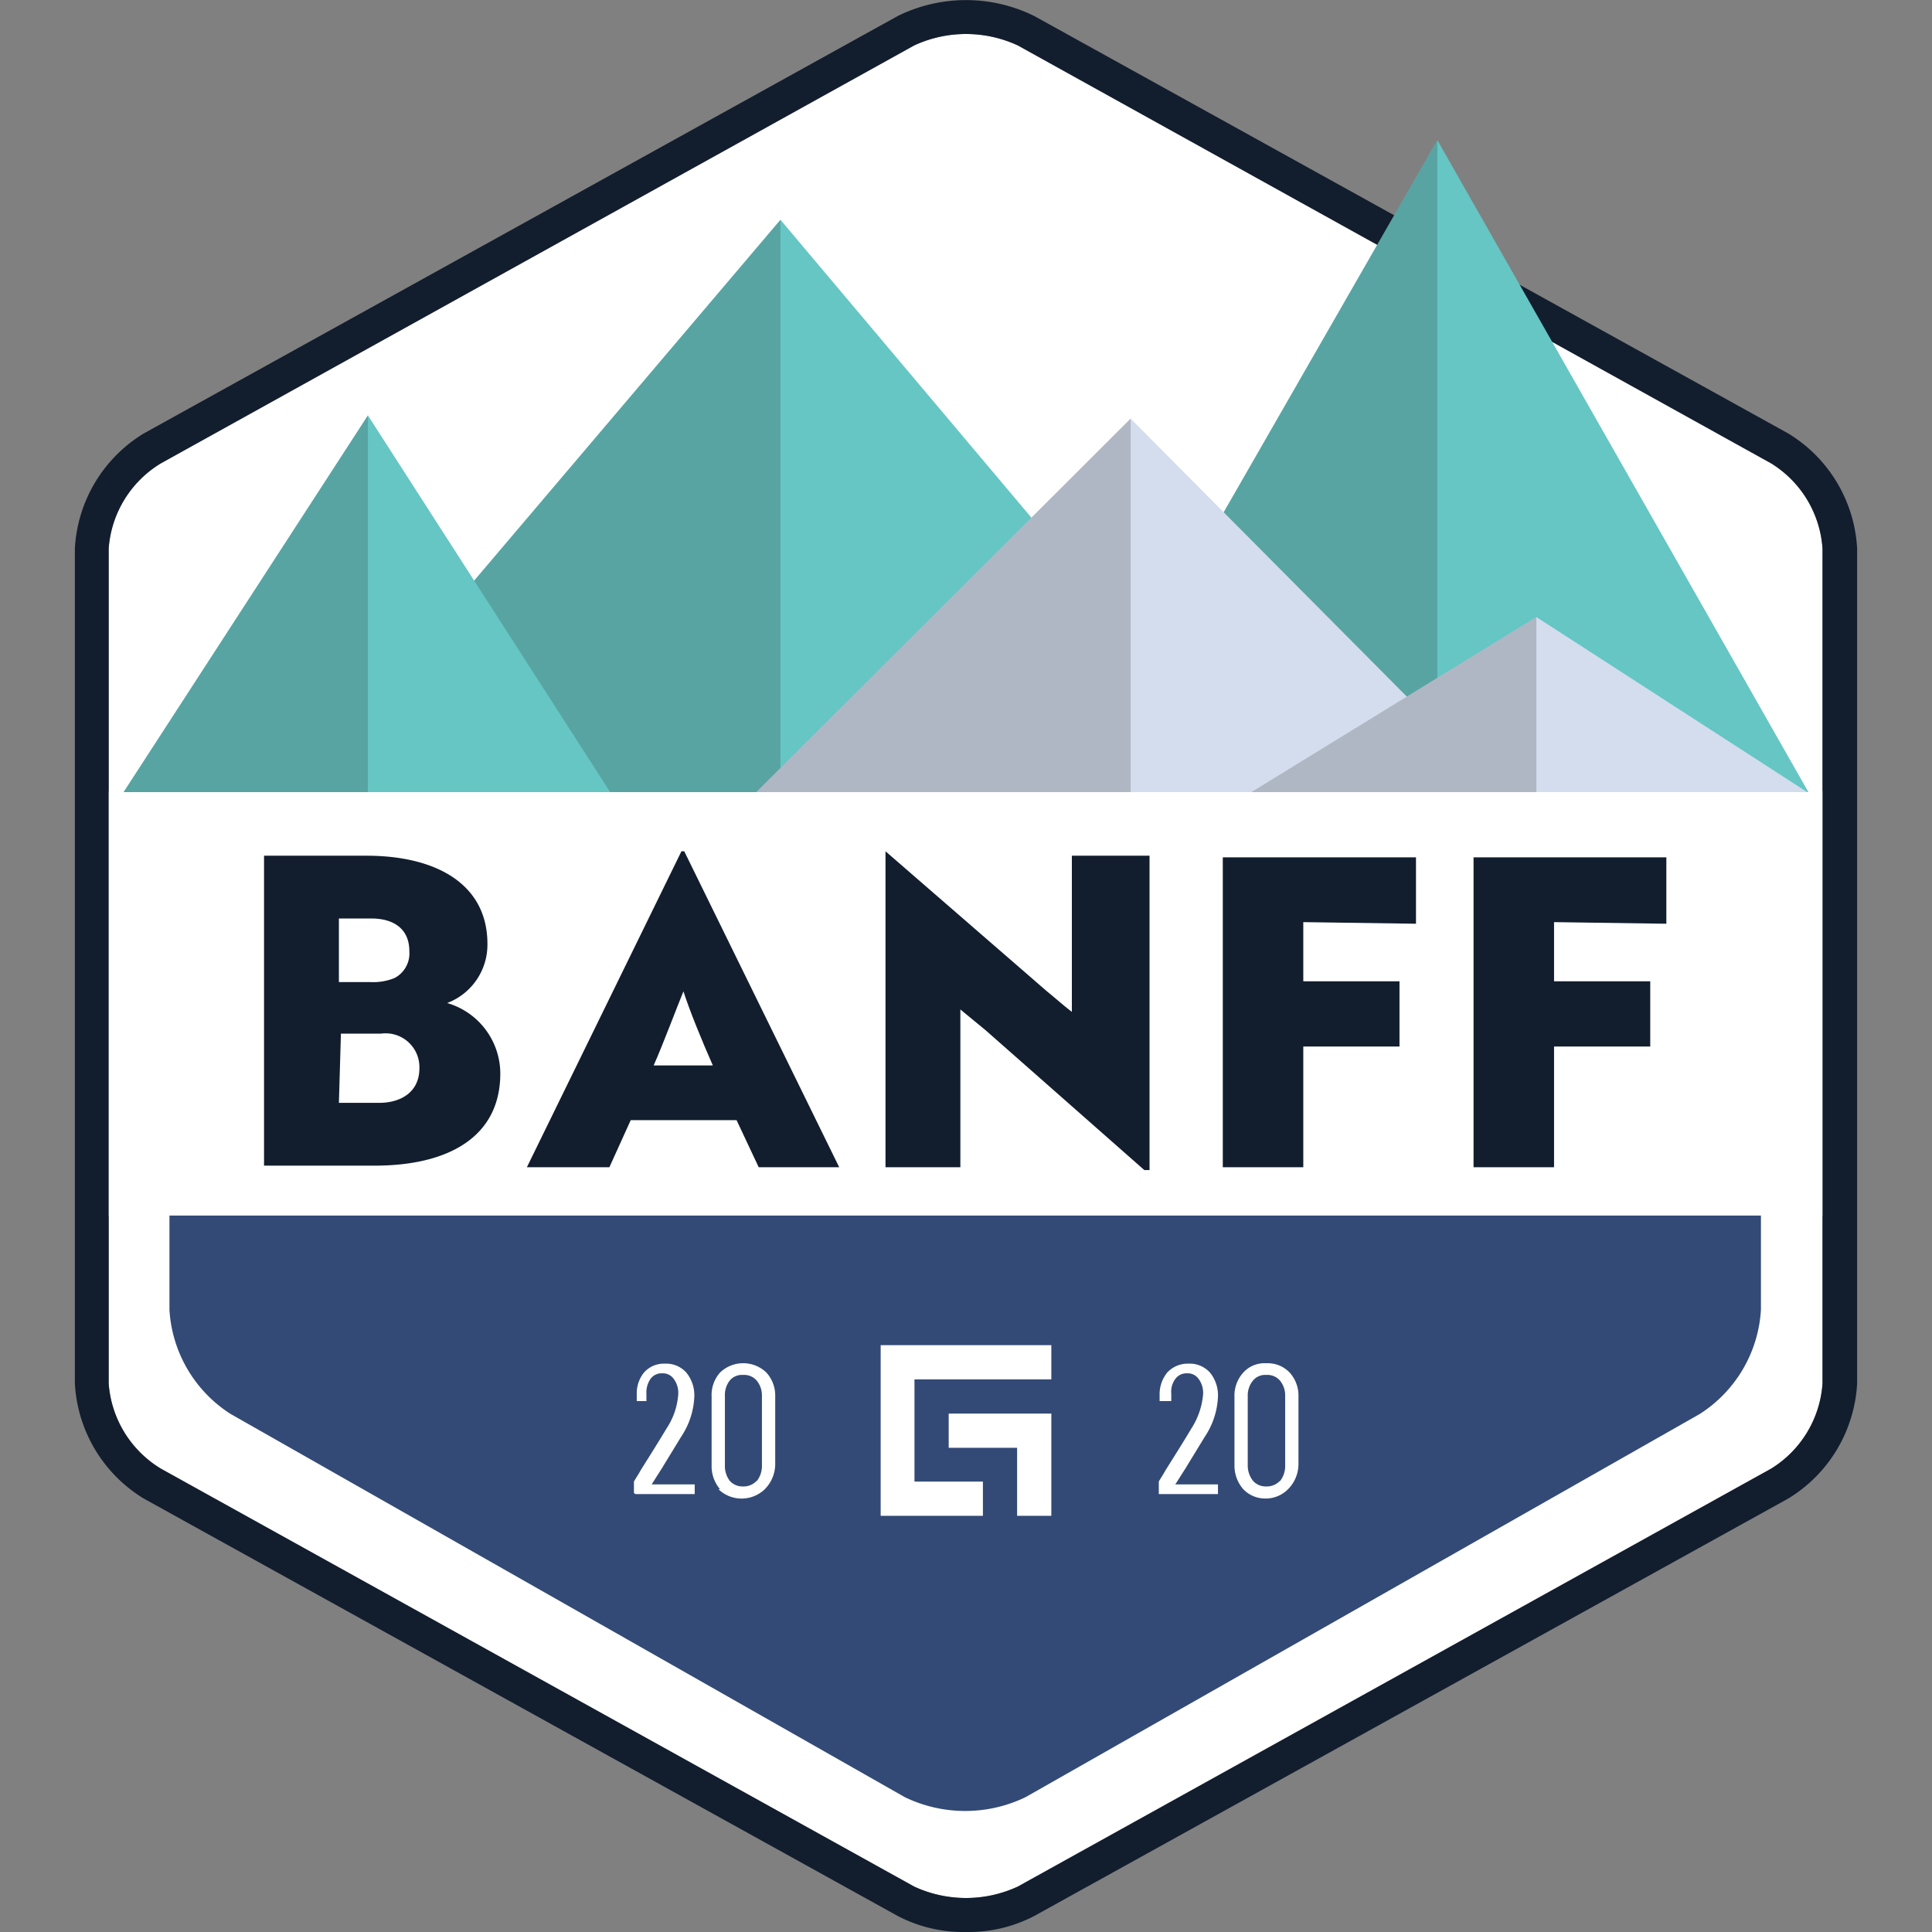 <svg id="Layer_1" data-name="Layer 1" xmlns="http://www.w3.org/2000/svg" viewBox="0 0 48 48"><rect x="0" y="0" width="48" height="48" fill="#808080" stroke="none"/><defs><style>.cls-1{fill:#fff;}.cls-2{fill:#334a76;}.cls-3{fill:#121e2e;}.cls-4{fill:#65c6c4;}.cls-5{fill:#231f20;fill-opacity:0.2;}.cls-6{fill:#d3dded;}</style></defs><path class="cls-1" d="M4,36.49,22.71,46.87a3.06,3.06,0,0,0,2.58,0L44,36.49a2.7,2.7,0,0,0,1.28-2.12V13.63A2.7,2.7,0,0,0,44,11.51L25.29,1.13a3.06,3.06,0,0,0-2.58,0L4,11.51A2.7,2.7,0,0,0,2.7,13.63V34.37A2.7,2.7,0,0,0,4,36.49Z"/><rect class="cls-1" x="2.6" y="19.66" width="42.81" height="10.55"/><path class="cls-2" d="M4.21,30.2v2.34a3.3,3.3,0,0,0,1.52,2.59l16.75,9.52a3.45,3.45,0,0,0,3,0l16.75-9.52a3.3,3.3,0,0,0,1.52-2.59V30.2Z"/><path class="cls-3" d="M12.43,26.67c0,1.57-1.28,2.29-3.12,2.29H6.56v-7.7H9.11c1.69,0,3,.68,3,2.19a1.55,1.55,0,0,1-1,1.47A1.83,1.83,0,0,1,12.43,26.67ZM9.21,24.4a1.41,1.41,0,0,0,.59-.1.69.69,0,0,0,.37-.67c0-.56-.4-.81-.94-.81H8.42V24.4Zm-.79,3h1c.53,0,1-.26,1-.86a.84.84,0,0,0-.95-.86h-1Z"/><path class="cls-3" d="M16.93,21.15H17L20.85,29h-2l-.55-1.17H15.67L15.14,29H13.09Zm.78,5.32c-.27-.61-.58-1.37-.73-1.84-.11.26-.52,1.35-.74,1.84Z"/><path class="cls-3" d="M28.43,29.07l-3.95-3.48-.62-.51V29H22V21.15H22L26,24.62c.21.17.42.36.63.52V21.26h1.93v7.81Z"/><path class="cls-3" d="M32.38,22.91v1.47h2.39V26H32.38v3h-2v-7.7h4.8v1.65Z"/><path class="cls-3" d="M38.61,22.91v1.47H41V26H38.61v3h-2v-7.7h4.79v1.65Z"/><path class="cls-3" d="M24,48a3.53,3.53,0,0,1-1.7-.4L3.57,37.23a3.57,3.57,0,0,1-1.71-2.86V13.63a3.57,3.57,0,0,1,1.71-2.86L22.3.4a3.83,3.83,0,0,1,3.4,0L44.43,10.77a3.57,3.57,0,0,1,1.71,2.86V34.37a3.57,3.57,0,0,1-1.71,2.86L25.7,47.6A3.53,3.53,0,0,1,24,48ZM4,36.49,22.71,46.87a3.06,3.06,0,0,0,2.58,0L44,36.49a2.7,2.7,0,0,0,1.28-2.12V13.63A2.7,2.7,0,0,0,44,11.51L25.29,1.13a3.06,3.06,0,0,0-2.58,0L4,11.51A2.7,2.7,0,0,0,2.7,13.63V34.37A2.7,2.7,0,0,0,4,36.49Z"/><polygon class="cls-1" points="26.12 34.27 26.12 33.42 22.72 33.42 21.88 33.42 21.88 34.27 21.88 36.81 21.88 37.66 21.88 37.66 22.72 37.66 22.72 37.66 24.42 37.66 24.42 36.81 22.72 36.81 22.72 34.27 26.12 34.27"/><polygon class="cls-1" points="26.12 35.12 23.57 35.12 23.57 35.97 25.27 35.97 25.27 37.66 26.12 37.66 26.12 35.97 26.12 35.12"/><path class="cls-1" d="M16.15,36.88h1.11s0,0,0,0v.19s0,.05,0,.05H15.8s-.05,0-.05-.05v-.2s0-.05,0-.06.15-.24.16-.27c.27-.43.49-.78.65-1.05a1.75,1.75,0,0,0,.29-.84.58.58,0,0,0-.11-.39.33.33,0,0,0-.29-.14.34.34,0,0,0-.29.14.6.6,0,0,0-.1.37v.18a0,0,0,0,1,0,0h-.24a0,0,0,0,1,0,0v-.19A.82.82,0,0,1,16,34.1a.66.66,0,0,1,.52-.22.67.67,0,0,1,.53.22.89.89,0,0,1,.2.6,1.93,1.93,0,0,1-.33,1l-.47.77-.26.41Z"/><path class="cls-1" d="M17.89,37a.88.88,0,0,1-.21-.6V34.7a.84.84,0,0,1,.21-.6.83.83,0,0,1,1.15,0,.85.85,0,0,1,.22.6v1.69A.89.89,0,0,1,19,37a.83.83,0,0,1-1.15,0Zm.91-.2a.61.61,0,0,0,.13-.39V34.68a.58.58,0,0,0-.13-.38.41.41,0,0,0-.34-.14.39.39,0,0,0-.33.14.58.58,0,0,0-.12.38V36.4a.61.61,0,0,0,.12.39.42.42,0,0,0,.33.14A.44.44,0,0,0,18.8,36.79Z"/><path class="cls-1" d="M29.15,36.88h1.11s0,0,0,0v.19s0,.05,0,.05H28.79s0,0,0-.05v-.2s0-.05,0-.06.15-.24.16-.27c.27-.43.49-.78.65-1.05a1.86,1.86,0,0,0,.29-.84.58.58,0,0,0-.11-.39.33.33,0,0,0-.29-.14.34.34,0,0,0-.29.14.54.54,0,0,0-.1.37v.18a0,0,0,0,1,0,0h-.24a0,0,0,0,1-.05,0v-.19A.86.86,0,0,1,29,34.1a.69.69,0,0,1,.53-.22.67.67,0,0,1,.53.22.89.89,0,0,1,.2.6,1.93,1.93,0,0,1-.33,1l-.47.77-.26.41S29.14,36.87,29.15,36.88Z"/><path class="cls-1" d="M30.89,37a.89.89,0,0,1-.22-.6V34.7a.85.85,0,0,1,.22-.6.71.71,0,0,1,.57-.23.75.75,0,0,1,.58.23.85.85,0,0,1,.22.6v1.69A.89.89,0,0,1,32,37a.78.78,0,0,1-.58.23A.75.75,0,0,1,30.89,37Zm.91-.2a.61.61,0,0,0,.13-.39V34.68a.58.58,0,0,0-.13-.38.41.41,0,0,0-.34-.14.39.39,0,0,0-.33.14.58.58,0,0,0-.13.38V36.4a.61.61,0,0,0,.13.39.42.42,0,0,0,.33.14A.44.44,0,0,0,31.8,36.79Z"/><polygon class="cls-4" points="26.41 19.68 35.71 3.48 44.93 19.68 26.41 19.68"/><polygon class="cls-5" points="35.71 3.48 35.71 3.48 26.41 19.68 35.71 19.68 35.71 3.48"/><polygon class="cls-4" points="7.32 19.68 19.39 5.46 31.37 19.68 7.32 19.68"/><polygon class="cls-5" points="19.39 5.46 19.39 5.46 7.32 19.68 19.39 19.68 19.39 5.46"/><polygon class="cls-6" points="18.79 19.68 28.09 10.4 37.31 19.68 18.79 19.68"/><polygon class="cls-4" points="3.07 19.68 9.14 10.32 15.16 19.68 3.07 19.68"/><polygon class="cls-5" points="9.14 10.32 9.14 10.32 3.07 19.68 9.14 19.68 9.14 10.32"/><polygon class="cls-5" points="28.09 10.4 28.09 10.4 18.79 19.68 28.09 19.68 28.09 10.4"/><polygon class="cls-6" points="31.09 19.68 38.17 15.33 44.9 19.68 31.09 19.68"/><polygon class="cls-5" points="38.17 15.33 31.09 19.68 38.17 19.68 38.17 15.33"/></svg>